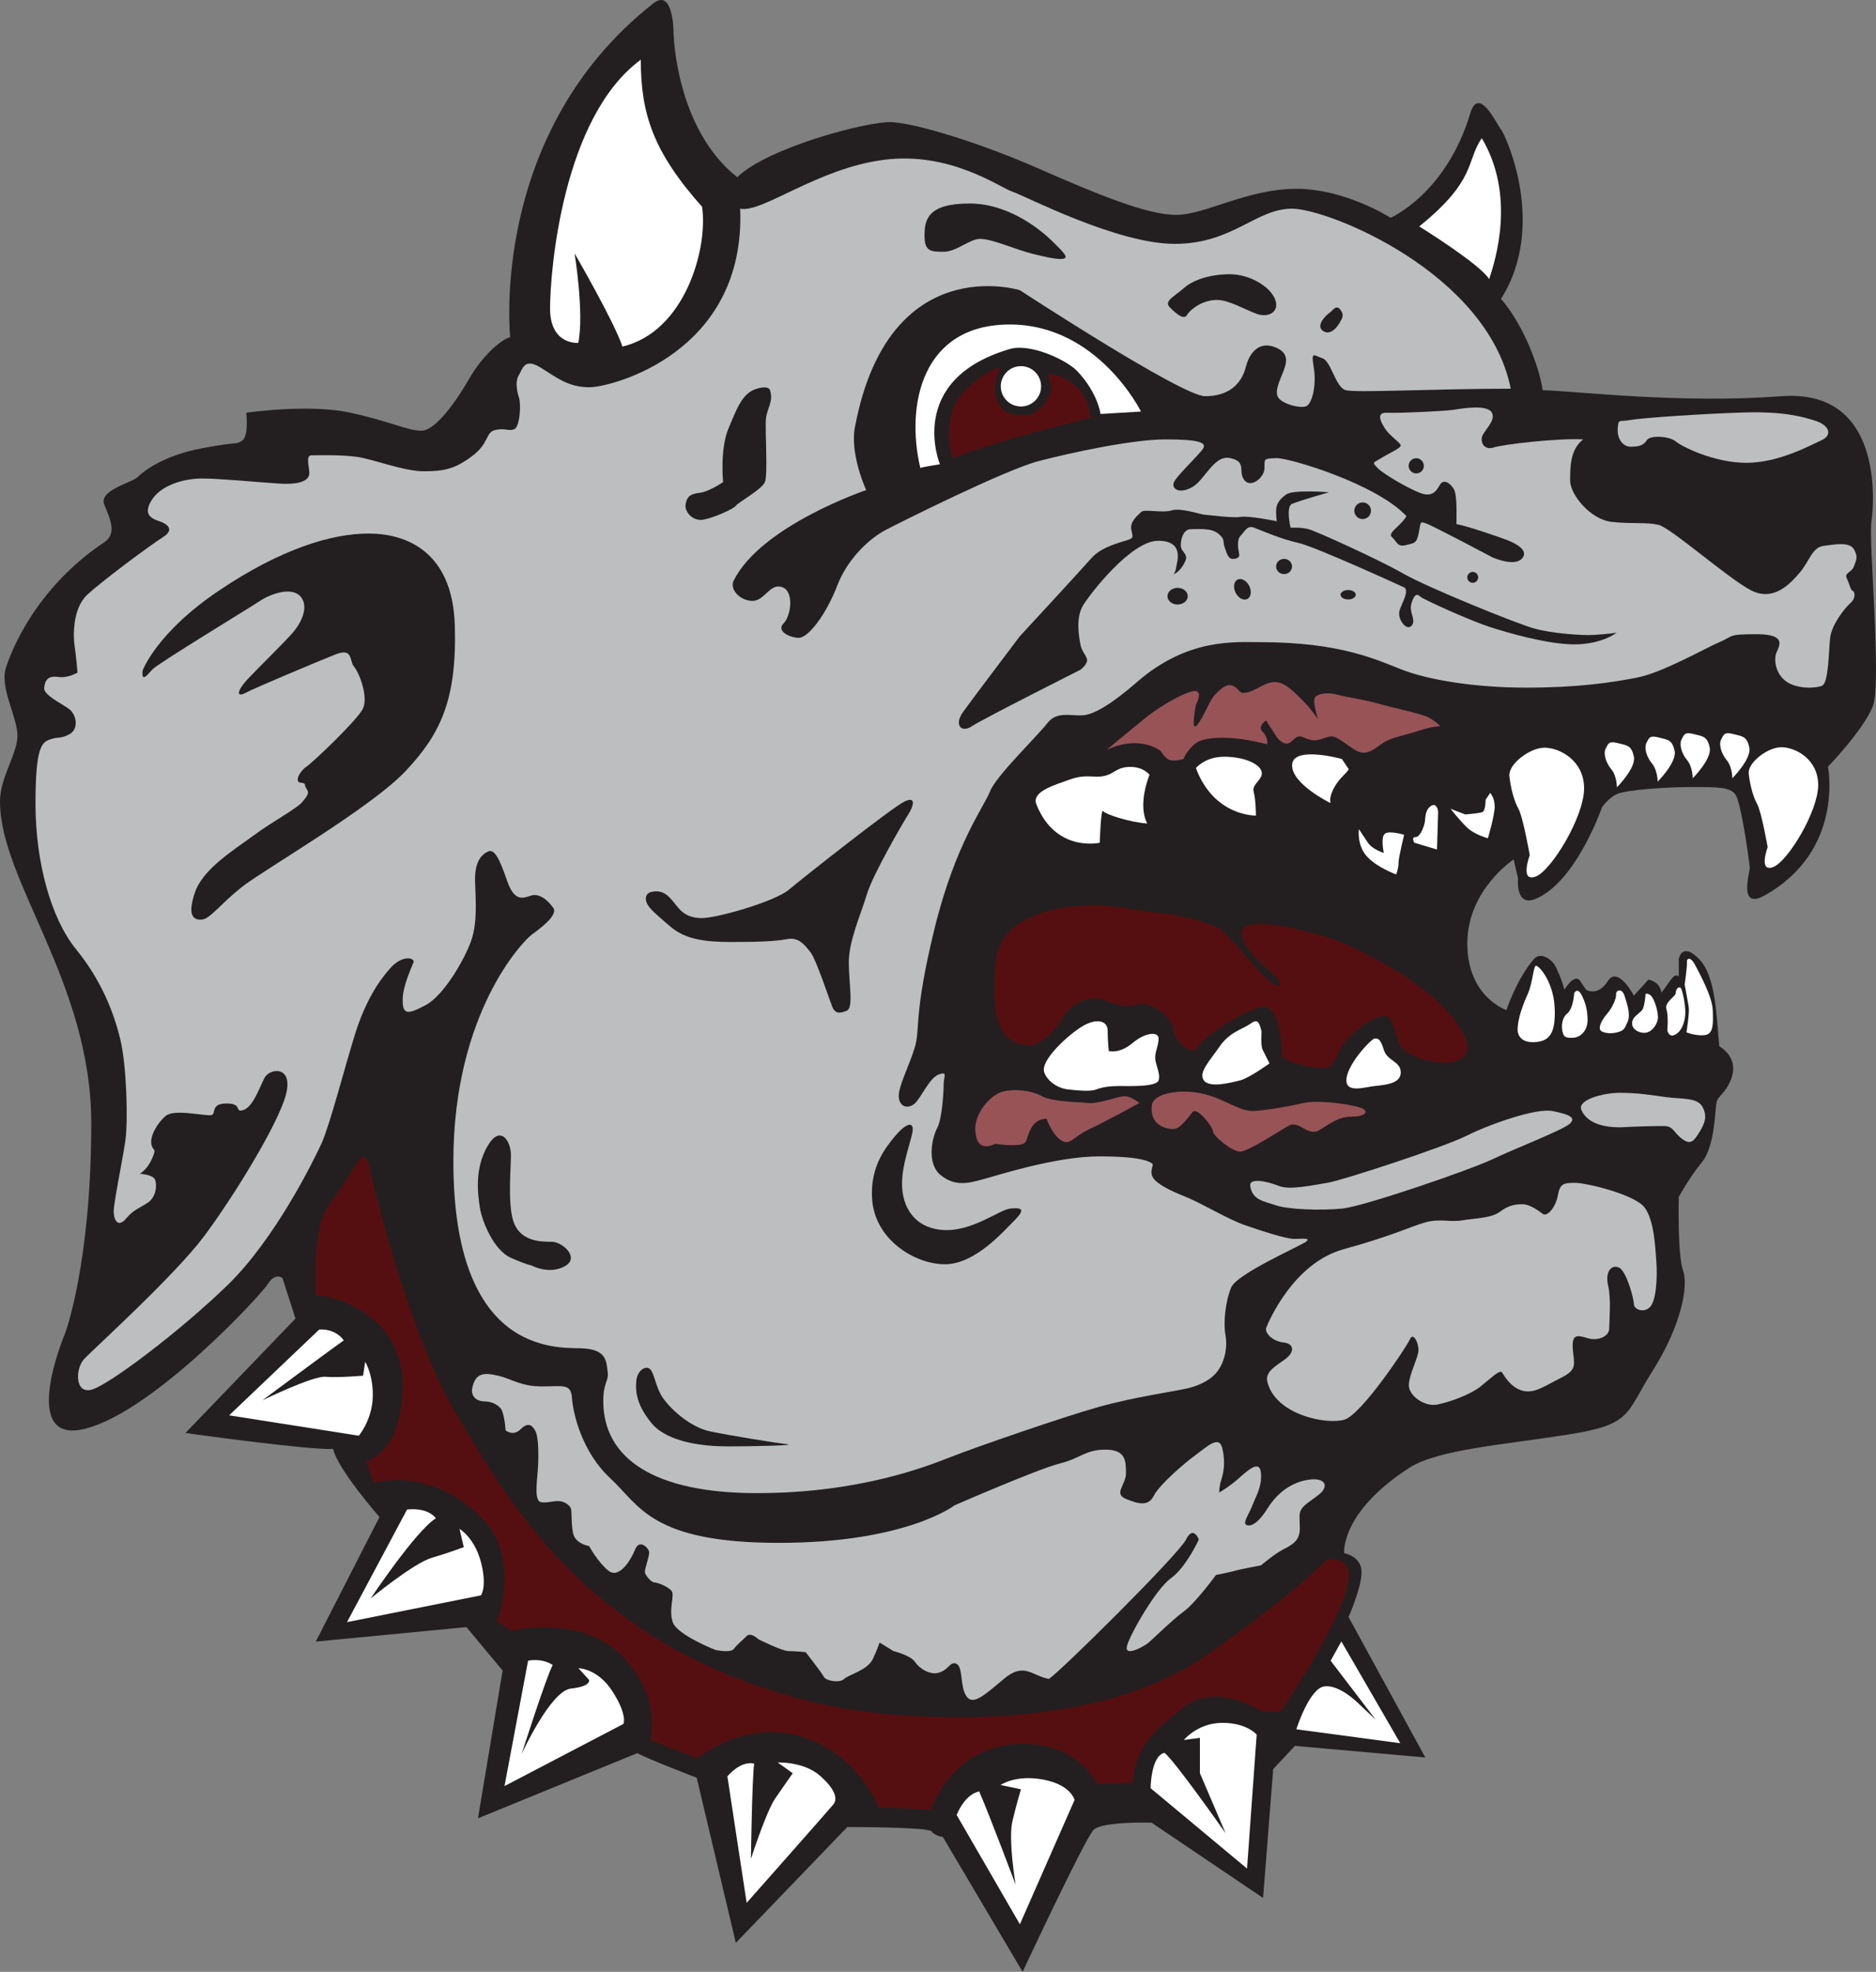 <?xml version="1.0" encoding="UTF-8"?>
<svg xmlns="http://www.w3.org/2000/svg" xmlns:xlink="http://www.w3.org/1999/xlink" width="323.79pt" height="340.34pt" viewBox="0 0 323.79 340.34" version="1.1">
<rect x="0" y="0" width="323.79" height="340.34" fill="#808080" stroke="none"/>
<defs>
<clipPath id="clip1">
  <path d="M 0 0 L 323.789 0 L 323.789 340.34 L 0 340.34 Z M 0 0 "/>
</clipPath>
</defs>
<g id="surface1">
<g clip-path="url(#clip1)" clip-rule="nonzero">
<path style=" stroke:none;fill-rule:nonzero;fill:rgb(13.699%,12.199%,12.5%);fill-opacity:1;" d="M 88.059 58.18 C 88.059 58.18 84.277 22.961 112.75 0.59 C 116.25 -2.16 116.25 5.59 116.25 5.59 C 116.25 5.59 116.5 22.09 127.25 30.59 C 132.25 25.59 149.75 20.84 154 21.09 C 158.25 21.34 169 24.59 179.25 29.09 C 189.5 33.59 198 37.09 203 37.09 C 208 37.09 215.25 32.59 223.75 32.59 C 232.25 32.59 240 37.59 240 37.59 C 240 37.59 249.586 33.473 253.75 19.59 C 255.25 14.59 258.387 21.59 259.066 22.34 C 259.75 23.09 267.137 38.84 259.066 51.59 C 263 56.09 265.75 63.59 266.25 67.34 C 273 67.59 290 69.688 307.5 68.387 C 325 67.09 323.5 86.59 323 90.09 C 322.5 93.59 324.773 117.84 323.262 121.84 C 321.75 125.84 315.5 132.34 315.5 132.34 C 315.5 132.34 318.406 146.863 304.5 154.59 C 300 157.09 302 150.59 302 149.84 C 302 149.09 300.5 138.34 299.5 137.09 C 298.5 135.84 296.5 135.84 292 135.84 C 287.5 135.84 280.5 136.34 279 137.09 C 277.5 137.84 276.5 139.34 276.5 139.34 C 276.5 139.34 272.023 152.289 265 155.16 C 261.5 156.59 262 151.59 262 151.59 L 261.25 148.34 C 261.25 148.34 253.25 153.59 253.25 162.84 C 253.25 172.09 260 174.34 260 174.34 C 260 174.34 261.75 169.012 264.75 165.527 C 265.871 164.227 267.855 165.527 268.5 166.84 C 269.652 169.184 270 170.84 270 170.84 C 270 170.84 271.75 167.84 272.75 169.34 L 273.75 170.84 C 273.75 170.84 275.75 172.09 277.5 169.34 C 279.25 166.59 282 171.84 282 171.84 L 284.5 169.09 C 284.5 169.09 286.5 169.34 286.75 171.34 C 288 169.84 289 167.59 289.75 168.59 L 289.75 165.527 C 289.75 165.527 290.25 162.465 293.25 165.527 C 296.25 168.59 296.25 175.84 296.75 180.59 C 298.75 181.84 299.75 183.84 298.75 186.34 C 297.75 188.84 296.5 189.09 296.25 190.34 C 296 191.59 296 197.84 293.75 200.59 C 291.5 203.34 289.75 206.59 289.75 206.59 C 289.75 206.59 289.5 216.59 290.5 219.34 C 291.5 222.09 290 229.09 285.25 236.59 C 280.5 244.09 281.75 245.84 270.75 247.59 C 259.75 249.34 248.148 250.176 243.25 253.34 C 231.25 261.09 232 268.09 232 268.09 C 232 268.09 235 268.59 235 271.34 C 235 274.09 232.75 279.09 232.75 279.09 L 246 303.34 L 223.5 301.34 L 219.75 305.34 L 218 327.59 L 198.75 314.59 C 198.75 314.59 190.25 314.34 188.75 315.84 C 187.25 317.34 176.5 340.34 176.5 340.34 L 162.75 317.09 C 162.75 317.09 161.305 316.84 160.777 316.09 C 160.25 315.34 146.25 315.34 146.25 315.34 L 127 335.34 L 120.25 306.84 C 120.25 306.84 111.75 303.59 110 302.59 L 82.5 313.84 L 86.75 288.34 L 80.5 280.84 L 54.5 283.34 L 65.5 261.84 C 65.5 261.84 58.25 253.59 57.5 250.09 C 53.5 250.34 32 247.34 32 247.34 L 51 227.59 L 48.75 220.59 C 48.75 220.59 47.5 219.59 46.25 221.59 C 45 223.59 26.5 243.59 14.75 246.59 C 3 249.59 11.25 230.09 11.25 230.09 C 11.25 230.09 15.75 218.09 15.75 193.84 C 15.75 169.59 0 152.09 0 138.34 C 0 133.996 3.25 129.84 3 126.59 C 2.75 123.34 0 118.59 1 115.34 C 2 112.09 6.363 101.348 18 93.59 C 20.25 92.09 19 89.59 18 87.09 C 17 84.59 22.75 83.34 23.75 82.34 C 24.75 81.34 28.25 78.59 35 77.34 C 41.75 76.09 40.5 76.84 41.75 76.09 C 43 75.34 42.5 71.242 42.5 71.242 C 42.5 71.242 53.25 69.648 60.5 71.242 C 67.75 72.84 70.25 74.34 72.75 74.34 C 75.25 74.34 79 68.84 81 65.34 C 83 61.84 86.121 58.77 88.059 58.18 "/>
</g>
<path style=" stroke:none;fill-rule:nonzero;fill:rgb(100%,100%,100%);fill-opacity:1;" d="M 99.805 59.184 C 99.805 59.184 94.938 59.605 94.938 53.258 C 94.938 46.91 97.055 20.25 110.598 10.305 C 110.598 19.617 112.711 26.176 121.176 35.695 C 122.234 42.891 118.215 57.281 107.422 59.82 C 106.152 55.797 99.172 43.738 99.172 43.738 C 99.172 43.738 100.863 54.105 99.805 59.184 "/>
<path style=" stroke:none;fill-rule:nonzero;fill:rgb(100%,100%,100%);fill-opacity:1;" d="M 162.227 80.133 C 162.227 80.133 156.184 65.566 174.285 60.242 C 177.883 59.184 184.172 62.195 185.922 64.051 C 189.52 67.859 189.945 71.457 189.945 71.457 L 196.926 71.031 C 196.926 71.031 189.52 56.008 174.285 56.008 C 159.051 56.008 156.301 69.977 158.84 80.766 C 159.477 80.555 162.227 80.133 162.227 80.133 "/>
<path style=" stroke:none;fill-rule:nonzero;fill:rgb(33.725%,5.882%,6.274%);fill-opacity:1;" d="M 164.34 79.074 C 164.34 79.074 162.438 72.301 165.82 68.281 C 169.207 64.262 172.594 63.414 172.594 63.414 C 172.594 63.414 171.113 66.59 171.957 68.703 C 172.805 70.82 173.652 71.668 176.824 71.668 C 179.996 71.668 181.691 67.438 181.48 66.801 C 181.27 66.164 180.844 64.473 180.844 64.473 C 180.844 64.473 187.402 64.895 188.25 72.09 C 179.996 74.207 172.383 76.109 164.34 79.074 "/>
<path style=" stroke:none;fill-rule:nonzero;fill:rgb(100%,100%,100%);fill-opacity:1;" d="M 244.957 39.082 C 244.957 39.082 255.535 45.641 257.02 48.18 C 258.074 45.008 261.672 33.793 255.746 23.848 C 252.996 27.867 254.902 31.039 244.957 39.082 "/>
<path style=" stroke:none;fill-rule:nonzero;fill:rgb(73.724%,74.509%,75.293%);fill-opacity:1;" d="M 89.5 68.387 C 89.5 68.387 88.75 66.09 89.5 64.84 C 90.25 63.59 90.5 61.742 93.25 63.414 C 96 65.09 98 66.84 101.75 66.84 C 105.5 66.84 128.75 60.938 127.75 36.016 C 131.5 36.84 141 29.09 152.5 27.59 C 164 26.09 172.5 32.34 174.75 33.09 C 177 33.84 192.75 42.09 202.75 42.09 C 212.75 42.09 216.75 36.016 223 36.016 C 229.25 36.016 256.75 47.09 260.75 67.09 C 247.5 67.09 234 67.84 232.25 67.34 C 230.5 66.84 229.75 62.34 228.25 61.84 C 226.75 61.34 226.25 60.492 226.75 63.414 C 227.25 66.34 226.5 69.59 225.5 70.09 C 224.5 70.59 221 69.688 220.5 68.387 C 220 67.09 221.25 64.992 221.75 63.414 C 222.25 61.84 222 60.547 219.75 59.82 C 217.5 59.09 215.75 60.492 215 63.414 C 214.25 66.34 212 68.387 208 68.387 C 204 68.387 176.027 50.09 176.027 50.09 C 176.027 50.09 153.484 43.039 147.605 73.465 C 146.559 78.246 149.5 84.59 149.5 84.59 C 149.5 84.59 131.375 90.715 126.625 100.215 C 125.875 101.715 127.75 103.715 129.875 103.715 C 132 103.715 132.875 100.59 135 101.34 C 137.125 102.09 136.5 106.34 135.25 107.59 C 134 108.84 136 109.965 137.75 110.09 C 139.5 110.215 142.625 105.965 144.5 101.09 C 146.375 96.215 150.25 92.84 152.875 91.465 C 155.5 90.09 173.5 81.09 179.25 79.59 C 185 78.09 195.5 75.84 201.125 75.84 C 206.75 75.84 208.375 76.34 207.625 77.465 C 206.875 78.59 203.125 82.09 202.625 83.215 C 202.125 84.34 203.5 85.34 205.75 84.09 C 208 82.84 209.5 78.43 212.375 79.074 C 215.25 79.715 213.625 81.34 214.75 82.84 C 215.875 84.34 218.25 82.441 218.25 80.766 C 218.25 79.09 218.125 79.18 220.25 79.074 C 222.375 78.965 237.5 83.465 242.75 89.09 C 241.75 90.84 239.375 91.965 240.25 92.715 C 241.125 93.465 241.125 94.465 242.625 94.09 C 244.125 93.715 244.5 93.84 244.875 91.965 C 245.25 90.09 245 89.965 246.125 90.34 C 247.25 90.715 257.625 96.215 257.625 96.215 C 257.625 96.215 261.25 97.84 262.625 96.465 C 264 95.09 261.75 93.84 260.125 93.215 C 258.5 92.59 253 90.715 251.375 90.465 C 251.375 87.965 251.5 85.34 250.875 84.34 C 250.25 83.34 249.125 82.59 248.5 83.715 C 247.875 84.84 247.125 85.84 245.125 85.09 C 243.125 84.34 238.75 81.816 237.75 80.766 C 236.75 79.715 237 79.93 238.375 79.074 C 239.75 78.215 241.875 77.34 241.75 76.84 C 241.625 76.34 239.875 75.215 239.125 74.09 C 238.375 72.965 237.375 71.148 239.375 71.242 C 241.375 71.34 249.5 70.965 251 70.715 C 252.5 70.465 256.75 69.773 257.5 71.242 C 258.25 72.715 255.875 74.465 255.75 75.59 C 255.625 76.715 256.375 77.715 257.875 77.215 C 259.375 76.715 268.875 75.59 273.25 75.84 C 271 77.59 271 80.59 271 82.965 C 271 85.34 274.5 89.715 278.25 90.09 C 282 90.465 284.125 90.09 286.25 90.59 C 288.375 91.09 298.125 99.715 302.125 101.84 C 306.125 103.965 309 100.715 310.625 98.84 C 312.25 96.965 312.75 94.465 314.75 94.215 C 316.75 93.965 319.25 93.465 320 94.84 C 320.75 96.215 320.375 96.59 320 97.715 C 319.625 98.84 318.25 98.84 318.75 99.84 C 319.25 100.84 319.375 101.84 319.75 101.965 C 320.125 102.09 320.375 103.215 319.375 104.09 C 318.375 104.965 316.125 107.848 315.875 110.094 C 315.625 112.34 315.625 117.84 314.5 118.34 C 313.375 118.84 310.125 118.965 308.25 117.59 C 306.375 116.215 306.125 113.715 306.625 112.59 C 307.125 111.465 308.375 109.465 303.25 109.465 C 298.125 109.465 299.375 109.715 296.75 110.84 C 294.125 111.965 287 116.09 282.5 116.965 C 278 117.84 272.25 118.688 263.375 118.688 C 254.5 118.688 246.5 117.34 242 115.59 C 237.5 113.84 231.25 110.84 217.625 110.84 C 213.25 110.84 205.039 110.062 196.25 117.715 C 192.375 121.09 189 123.34 186.875 123.465 C 184.75 123.59 182.375 122.715 180.75 124.84 C 179.125 126.965 171.875 133.965 170.875 136.59 C 169.875 139.215 164.875 145.59 161.25 160.465 C 157.625 175.34 158.875 177.59 157.875 180.84 C 156.875 184.09 155 187.59 155.125 189.34 C 155.25 191.09 156.75 191.465 157.875 190.465 C 159 189.465 160.375 186.09 162 185.465 C 163.625 184.84 162.875 185.84 162.875 187.09 C 162.875 188.34 162.625 193.09 161.75 194.715 C 160.875 196.34 159.875 200.84 162.375 202.84 C 164.875 204.84 167.125 204.215 169.5 203.59 C 171.875 202.965 182.125 199.59 189.75 199.59 C 197.375 199.59 198.5 200.59 198.875 200.84 C 199.25 201.09 198.125 202.34 199.25 203.59 C 200.375 204.84 202.875 205.84 205.25 206.84 C 207.625 207.84 212 210.465 214.875 211.465 C 217.75 212.465 222 213.84 223.375 213.84 C 224.75 213.84 226.375 213.59 225.375 214.34 C 224.375 215.09 213.5 219.84 212.5 222.215 C 211.5 224.59 211.125 228.34 211.5 230.34 C 211.875 232.34 211.5 234.59 210.375 236.34 C 209.25 238.09 207.125 239.09 205.125 239.59 C 203.125 240.09 195.875 241.09 189.625 242.84 C 183.375 244.59 168.25 249.84 164.125 251.465 C 160 253.09 148.375 257.715 130.625 257.715 C 112.875 257.715 104.125 251.715 104.125 241.84 C 104.125 238.465 105.125 238.465 104.875 236.715 C 104.625 234.965 104.75 232.84 100.25 232.715 C 95.75 232.59 78.25 233.59 78.25 200.465 C 78.25 174.715 90.375 162.34 91.75 161.34 C 93.125 160.34 96.375 157.965 95.5 156.715 C 94.625 155.465 93.125 154.09 91.625 154.59 C 90.125 155.09 88.75 155.59 87.5 151.965 C 86.25 148.34 85.375 146.465 84.25 146.965 C 83.125 147.465 81.875 148.715 82 152.215 C 82.125 155.715 82.375 159.215 81.375 162.215 C 80.375 165.215 76.75 171.715 73.5 173.465 C 70.25 175.215 69.5 175.09 69.5 172.59 C 69.5 170.09 71.125 166.84 71.375 166.09 C 71.625 165.34 69.5 164.715 67.375 167.09 C 65.25 169.465 63 172.965 61.25 178.59 C 59.5 184.215 56.875 194.34 55.5 197.34 C 54.125 200.34 47.5 213.84 39.25 221.84 C 31 229.84 18.875 238.965 15.875 239.84 C 12.875 240.715 13 236.215 14.5 234.59 C 16 232.965 30.125 220.215 35.25 213.34 C 40.375 206.465 48.125 193.84 49.375 188.84 C 50.625 183.84 46.5 184.34 45.625 186.09 C 44.75 187.84 43.625 191.09 42 191.59 C 40.375 192.09 42 190.465 39.125 190.465 C 36.25 190.465 37.375 192.215 36.5 192.465 C 35.625 192.715 30.125 191.34 28.625 192.59 C 27.125 193.84 25.875 196.09 26.125 197.465 C 26.375 198.84 27.125 197.965 26.25 199.965 C 25.375 201.965 24.125 202.59 24.125 202.59 C 24.125 202.59 26.375 202.715 26.75 203.59 C 27.125 204.465 27 206.59 25.5 207.59 C 24 208.59 23.125 208.715 21.75 210.34 C 20.375 211.965 19.625 210.59 19.625 209.09 C 19.625 207.59 21.125 200.34 21.625 196.965 C 22.125 193.59 21.875 183.965 20.75 179.34 C 19.625 174.715 17.5 169.215 13.125 163.84 C 8.75 158.465 6.125 148.715 6.125 138.715 C 6.125 128.715 7.25 128.09 8.75 127.59 C 10.25 127.09 10.375 127.59 12 126.715 C 13.625 125.84 13.25 123.34 11.875 122.34 C 10.5 121.34 7.5 119.965 7.625 118.715 C 7.75 117.465 8.25 116.59 10 116.84 C 11.75 117.09 13.375 116.09 13.375 116.09 C 13.375 116.09 13.125 113.09 12.875 111.465 C 12.625 109.84 12.5 105.09 15 102.715 C 17.5 100.34 26.125 93.965 28.125 92.715 C 30.125 91.465 29 90.465 27.5 89.965 C 26 89.465 24.625 88.715 26.25 86.215 C 27.875 83.715 31.75 82.59 34.875 82.59 C 38 82.59 44.25 83.215 48.125 83.465 C 52 83.715 53.25 82.84 53.375 81.84 C 53.5 80.84 52.625 78.59 53.75 78.59 C 54.875 78.59 58.625 78.465 61.5 78.84 C 64.375 79.215 69.625 81.34 73.125 81.34 C 76.625 81.34 78.5 80.965 81.5 78.715 C 84.5 76.465 83.75 74.59 85.5 74.215 C 87.25 73.84 87.75 74.465 88.75 74.09 C 89.75 73.715 90 69.562 89.5 68.387 "/>
<path style=" stroke:none;fill-rule:nonzero;fill:rgb(13.699%,12.199%,12.5%);fill-opacity:1;" d="M 24.625 115.715 C 24.625 115.715 27 109.215 37.75 101.965 C 48.5 94.715 57.25 92.09 63.625 92.09 C 70 92.09 78.125 95.09 78.5 107.965 C 78.875 120.84 76 126.715 70 133.09 C 64 139.465 45.375 150.215 41.75 153.09 C 38.125 155.965 36.25 158.59 34.875 158.715 C 33.5 158.84 32.25 158.215 33.625 154.09 C 35 149.965 40.375 146.715 43.75 144.215 C 47.125 141.715 51.25 139.59 52.25 138.34 C 53.25 137.09 53.375 136.84 52.875 136.09 C 52.375 135.34 53 135.215 51.875 135.09 C 50.75 134.965 51.75 133.09 52.875 132.34 C 54 131.59 61.625 124.34 62.625 122.34 C 63.625 120.34 62 116.09 61.125 115.09 C 60.25 114.09 61 111.715 57.875 112.965 C 54.75 114.215 44 118.715 42.375 119.59 C 40.75 120.465 40.875 119.215 42.75 117.215 C 44.625 115.215 49.25 110.715 50.625 109.09 C 52 107.465 53.375 104.715 51.875 102.965 C 50.375 101.215 46.75 102.465 44.875 103.715 C 43 104.965 27.125 114.59 26.25 115.59 C 25.375 116.59 24.375 117.84 24.625 115.715 "/>
<path style=" stroke:none;fill-rule:nonzero;fill:rgb(13.699%,12.199%,12.5%);fill-opacity:1;" d="M 112.375 153.965 C 114.348 153.473 115.375 154.59 116.375 155.84 C 117.375 157.09 118.25 158.34 120.875 158.465 C 123.5 158.59 133.75 155.59 136.125 153.59 C 138.5 151.59 154 139.34 156.125 138.34 C 158.25 137.34 157.625 139.215 156.75 140.59 C 155.875 141.965 150.625 150.965 149.625 154.34 C 148.625 157.715 146.5 162.34 146.5 166.09 C 146.5 169.84 147.375 173.965 146.125 174.465 C 144.875 174.965 144.125 174.965 143.625 173.715 C 143.125 172.465 140.875 165.59 139.875 164.34 C 138.875 163.09 137.875 161.715 135.875 162.09 C 133.875 162.465 131 162.59 126.25 162.59 C 121.5 162.59 118.25 162.09 115.75 159.965 C 113.25 157.84 112.25 156.965 111.75 156.09 C 111.25 155.215 111.375 154.215 112.375 153.965 "/>
<path style=" stroke:none;fill-rule:nonzero;fill:rgb(13.699%,12.199%,12.5%);fill-opacity:1;" d="M 186.5 115.59 C 186.5 115.59 187.625 114.715 187.625 113.965 C 187.625 113.215 186.75 112.59 186.5 111.34 C 186.25 110.09 185.625 106.715 186.875 104.59 C 188.125 102.465 195.25 93.34 199.875 93.34 C 204.5 93.34 203.125 96.965 203 97.965 C 202.875 98.965 202.25 99.34 202.875 98.965 C 203.5 98.59 204.25 97.715 204.625 96.715 C 205 95.715 204.125 95.34 203.875 94.59 C 203.625 93.84 204 91.34 205.5 91.34 C 207 91.34 209 91.09 210.25 92.09 C 211.5 93.09 211 93.34 211.375 94.465 C 211.75 95.59 212 96.465 212.75 96.465 C 213.5 96.465 214 96.215 213.875 95.59 C 213.75 94.965 213.375 93.215 214.125 92.465 C 214.875 91.715 215.25 90.59 216.5 91.09 C 217.75 91.59 221.25 93.09 224.125 93.715 C 227 94.34 242.25 101.34 242.25 101.34 C 242.25 101.34 243.125 101.465 242.375 103.34 C 241.625 105.215 241.25 105.59 241.625 106.715 C 242 107.84 243.125 108.84 243.75 107.84 C 244.375 106.84 243.125 105.715 243.625 104.09 C 244.125 102.465 244.625 102.465 245.125 102.965 C 245.625 103.465 254 107.215 257.125 108.215 C 260.25 109.215 267 111.215 271.75 111.215 C 276.5 111.215 279 109.215 279 109.215 C 279 109.215 277.25 109.465 275.125 109.59 C 273 109.715 267.875 109.34 264.75 108.465 C 261.625 107.59 246.25 101.34 242.125 98.965 C 238 96.59 227.199 91.703 225.875 91.34 C 224.5 90.965 222.75 91.09 222.75 91.09 C 222.75 91.09 221.875 87.465 223 86.965 C 224.125 86.465 229.375 84.965 229.375 84.965 C 229.375 84.965 223.25 84.465 222 85.34 C 220.75 86.215 220.25 87.09 220.25 88.215 C 220.25 89.34 220.375 89.965 220.375 89.965 C 220.375 89.965 215.5 88.965 214.125 89.215 C 212.75 89.465 208.375 88.84 207.875 88.84 C 207.375 88.84 203.75 87.59 202.25 88.09 C 200.75 88.59 197.5 87.84 197 88.34 C 196.5 88.84 195 89.965 195.25 91.34 C 195.5 92.715 195.75 92.84 194.625 93.215 C 193.5 93.59 190.125 94.34 188.375 96.34 C 186.625 98.34 176 109.84 176 109.84 C 176 109.84 167.875 120.59 166.25 122.84 C 164.625 125.09 165.875 126.59 167.75 125.34 C 169.625 124.09 186.5 115.59 186.5 115.59 "/>
<path style=" stroke:none;fill-rule:nonzero;fill:rgb(13.699%,12.199%,12.5%);fill-opacity:1;" d="M 205 102.902 C 205 103.695 204.219 104.34 203.25 104.34 C 202.281 104.34 201.5 103.695 201.5 102.902 C 201.5 102.109 202.281 101.465 203.25 101.465 C 204.219 101.465 205 102.109 205 102.902 "/>
<path style=" stroke:none;fill-rule:nonzero;fill:rgb(13.699%,12.199%,12.5%);fill-opacity:1;" d="M 215.609 101.129 C 216.074 102.055 215.922 103.066 215.277 103.391 C 214.629 103.715 213.727 103.23 213.262 102.301 C 212.801 101.375 212.949 100.363 213.598 100.039 C 214.246 99.715 215.148 100.203 215.609 101.129 "/>
<path style=" stroke:none;fill-rule:nonzero;fill:rgb(13.699%,12.199%,12.5%);fill-opacity:1;" d="M 223 97.777 C 223 98.504 222.387 99.09 221.625 99.09 C 220.863 99.09 220.25 98.504 220.25 97.777 C 220.25 97.051 220.863 96.465 221.625 96.465 C 222.387 96.465 223 97.051 223 97.777 "/>
<path style=" stroke:none;fill-rule:nonzero;fill:rgb(13.699%,12.199%,12.5%);fill-opacity:1;" d="M 234 102.652 C 234 103.102 233.41 103.465 232.688 103.465 C 231.965 103.465 231.375 103.102 231.375 102.652 C 231.375 102.203 231.965 101.84 232.688 101.84 C 233.41 101.84 234 102.203 234 102.652 "/>
<path style=" stroke:none;fill-rule:nonzero;fill:rgb(13.699%,12.199%,12.5%);fill-opacity:1;" d="M 236.625 88.152 C 236.625 88.945 235.98 89.59 235.188 89.59 C 234.395 89.59 233.75 88.945 233.75 88.152 C 233.75 87.359 234.395 86.715 235.188 86.715 C 235.98 86.715 236.625 87.359 236.625 88.152 "/>
<path style=" stroke:none;fill-rule:nonzero;fill:rgb(13.699%,12.199%,12.5%);fill-opacity:1;" d="M 245.75 80.402 C 245.75 81.129 245.16 81.715 244.438 81.715 C 243.715 81.715 243.125 81.129 243.125 80.402 C 243.125 79.676 243.715 79.09 244.438 79.09 C 245.16 79.09 245.75 79.676 245.75 80.402 "/>
<path style=" stroke:none;fill-rule:nonzero;fill:rgb(13.699%,12.199%,12.5%);fill-opacity:1;" d="M 255.125 99.652 C 255.125 100.172 254.703 100.59 254.188 100.59 C 253.672 100.59 253.25 100.172 253.25 99.652 C 253.25 99.137 253.672 98.715 254.188 98.715 C 254.703 98.715 255.125 99.137 255.125 99.652 "/>
<path style=" stroke:none;fill-rule:nonzero;fill:rgb(73.724%,74.509%,75.293%);fill-opacity:1;" d="M 279.223 73.777 C 279.363 72.258 279.41 72.855 281.441 72.484 C 283.477 72.113 294.574 71.371 301.23 71.188 C 307.891 71.004 311.219 71.93 313.438 72.668 C 315.656 73.406 316.395 75.07 314.363 75.996 C 312.328 76.922 306.965 79.883 301.414 79.883 C 295.867 79.883 290.32 77.105 289.211 76.184 C 288.102 75.258 284.77 75.07 284.219 75.996 C 283.66 76.922 282.738 77.105 281.441 77.105 C 280.148 77.105 279.039 75.812 279.223 73.777 "/>
<path style=" stroke:none;fill-rule:nonzero;fill:rgb(100%,100%,100%);fill-opacity:1;" d="M 179.691 66.68 C 179.691 68.602 178.133 70.16 176.211 70.16 C 174.289 70.16 172.73 68.602 172.73 66.68 C 172.73 64.758 174.289 63.199 176.211 63.199 C 178.133 63.199 179.691 64.758 179.691 66.68 "/>
<path style=" stroke:none;fill-rule:nonzero;fill:rgb(13.699%,12.199%,12.5%);fill-opacity:1;" d="M 228.367 57.133 C 226.973 56.203 228.922 54.359 229.477 53.988 C 230.031 53.621 230.586 52.512 231.324 53.434 C 232.062 54.359 231.695 54.914 231.141 55.84 C 230.586 56.762 229.477 57.875 228.367 57.133 "/>
<path style=" stroke:none;fill-rule:nonzero;fill:rgb(13.699%,12.199%,12.5%);fill-opacity:1;" d="M 210.059 51.77 C 212.09 51.77 214.867 53.434 216.902 54.176 C 218.934 54.914 220.969 53.805 220.043 51.586 C 219.121 49.367 215.605 47.332 212.277 47.332 C 208.949 47.332 205.988 48.258 204.324 49.734 C 202.66 51.215 200.812 51.957 201.922 53.066 C 203.031 54.176 204.324 55.285 204.879 54.359 C 205.434 53.434 207.469 51.77 210.059 51.77 "/>
<path style=" stroke:none;fill-rule:nonzero;fill:rgb(13.699%,12.199%,12.5%);fill-opacity:1;" d="M 169.188 41.23 C 171.223 41.23 175.289 43.078 178.25 43.816 C 181.207 44.559 183.242 44.926 183.797 44.559 C 184.352 44.188 182.871 42.895 181.578 41.598 C 180.285 40.305 174.551 35.125 167.34 35.125 C 160.125 35.125 159.57 37.898 159.57 40.676 C 159.57 43.449 160.68 43.449 162.898 43.449 C 165.117 43.449 167.336 41.23 169.188 41.23 "/>
<path style=" stroke:none;fill-rule:nonzero;fill:rgb(13.699%,12.199%,12.5%);fill-opacity:1;" d="M 132.938 67.488 C 133.496 69.34 132.383 70.449 132.199 72.301 C 132.016 74.148 132.57 81.914 132.016 83.211 C 131.461 84.504 127.391 86.723 127.02 87.277 C 126.652 87.832 123.324 89.312 121.473 89.684 C 119.625 90.051 118.145 88.387 118.328 87.094 C 118.516 85.801 119.066 85.242 120.734 85.059 C 122.398 84.875 124.801 83.211 124.801 83.211 C 124.801 83.211 124.246 77.477 125.727 73.965 C 127.207 70.449 128.129 67.859 130.535 67.121 C 132.938 66.383 132.938 67.488 132.938 67.488 "/>
<path style=" stroke:none;fill-rule:nonzero;fill:rgb(13.699%,12.199%,12.5%);fill-opacity:1;" d="M 88.555 210.629 C 87.625 207.535 88.184 201.754 88.184 199.348 C 88.184 196.945 86.336 193.984 84.117 197.871 C 81.898 201.754 82.453 206.008 82.82 208.41 C 83.191 210.816 85.227 215.809 88.184 217.102 C 91.145 218.398 91.699 218.398 91.699 218.398 C 91.699 218.398 94.656 220.062 97.43 218.582 C 100.207 217.102 97.062 214.328 95.215 214.328 C 93.363 214.328 89.664 214.328 88.555 210.629 "/>
<path style=" stroke:none;fill-rule:nonzero;fill:rgb(13.699%,12.199%,12.5%);fill-opacity:1;" d="M 150.508 206.746 C 150.234 201.391 152.727 198.238 154.391 196.203 C 156.055 194.172 157.535 193.43 157.535 194.91 C 157.535 196.391 155.688 200.457 155.688 204.344 C 155.688 208.227 157.723 211.926 162.715 212.293 C 167.707 212.664 172.516 208.781 174.363 208.598 C 176.215 208.41 177.141 208.598 175.105 210.629 C 173.07 212.664 168.262 218.211 163.086 218.211 C 157.906 218.211 150.879 213.961 150.508 206.746 "/>
<path style=" stroke:none;fill-rule:nonzero;fill:rgb(13.699%,12.199%,12.5%);fill-opacity:1;" d="M 109.82 238.371 C 109.992 236.492 111.488 235.598 112.227 236.336 C 112.965 237.074 113.152 239.48 114.445 241.328 C 115.738 243.18 119.07 246.324 122.582 247.062 C 126.098 247.805 134.234 249.098 135.898 249.281 C 137.562 249.469 129.797 249.652 125.727 249.652 C 121.656 249.652 115.23 249.051 112.41 245.582 C 110.008 242.625 109.637 240.406 109.82 238.371 "/>
<path style=" stroke:none;fill-rule:nonzero;fill:rgb(73.724%,74.509%,75.293%);fill-opacity:1;" d="M 218.75 238.555 C 218.324 236.906 219.859 235.969 221.707 234.672 C 223.559 233.379 223.371 231.898 221.523 231.715 C 219.676 231.527 218.195 230.051 218.562 229.125 C 218.934 228.199 223.188 218.027 231.879 215.625 C 240.57 213.219 243.348 211.738 245.934 211 C 248.523 210.262 250.188 211 252.406 210.629 C 254.629 210.262 257.398 210.262 258.879 209.152 C 260.359 208.039 261.469 207.855 262.766 207.855 C 264.059 207.855 265.535 208.965 266.277 209.52 C 267.02 210.074 268.496 208.41 268.867 206.379 C 269.234 204.344 269.793 204.156 271.824 204.156 C 273.859 204.156 282.184 206.191 283.848 208.41 C 285.512 210.629 285.695 215.254 285.883 217.844 C 286.066 220.434 285.883 224.5 284.77 225.609 C 283.66 226.719 281.996 225.98 281.996 225.055 C 281.996 224.133 280.703 219.324 279.406 218.77 C 278.113 218.215 277.004 219.508 277.559 221.91 C 278.113 224.316 277.742 228.016 277.742 229.309 C 277.742 230.605 275.895 231.527 274.047 230.973 C 272.195 230.418 271.27 230.234 271.457 232.824 C 271.641 235.41 272.383 236.336 269.422 237.816 C 266.465 239.297 264.797 240.59 262.766 240.035 C 260.73 239.48 259.617 237.445 259.25 236.891 C 258.883 236.336 257.402 237.816 255.551 239.297 C 253.703 240.773 250.004 242.07 247.969 242.441 C 245.934 242.809 243.16 240.961 243.16 239.109 C 243.16 237.262 244.824 234.305 244.824 233.008 C 244.824 231.715 243.898 229.863 243.348 231.16 C 242.789 232.453 235.023 244.105 232.062 245.027 C 229.105 245.953 220.227 244.289 218.75 238.555 "/>
<path style=" stroke:none;fill-rule:nonzero;fill:rgb(73.724%,74.509%,75.293%);fill-opacity:1;" d="M 215.789 204.711 C 215.551 203.148 218.938 203.973 220.785 204.711 C 222.633 205.453 226.699 204.527 229.105 204.156 C 231.512 203.785 249.078 198.055 253.148 196.02 C 257.215 193.984 265.168 191.211 267.941 191.766 C 270.715 192.32 272.195 192.875 270.902 193.984 C 269.605 195.098 261.469 198.238 257.586 200.09 C 253.703 201.938 235.395 208.227 231.695 208.598 C 227.996 208.965 222.445 208.781 220.227 208.039 C 218.012 207.301 216.16 207.117 215.789 204.711 "/>
<path style=" stroke:none;fill-rule:nonzero;fill:rgb(73.724%,74.509%,75.293%);fill-opacity:1;" d="M 272.938 191.582 C 272.191 189.848 276.633 188.621 279.594 188.621 C 282.551 188.621 284.953 188.992 287.547 189.363 C 290.133 189.73 292.91 189.363 293.832 191.027 C 294.758 192.691 294.203 193.984 293.277 195.465 C 292.355 196.945 291.797 197.684 290.32 196.574 C 288.84 195.465 288.84 194.355 287.176 194.355 C 285.512 194.355 282.504 194.418 280.52 194.539 C 277.559 194.727 274.047 194.172 272.938 191.582 "/>
<path style=" stroke:none;fill-rule:nonzero;fill:rgb(100%,100%,100%);fill-opacity:1;" d="M 229.66 286.641 L 231.512 283.309 L 241.68 300.879 L 223.742 298.477 C 223.742 298.477 225.961 291.449 228.551 291.078 C 231.141 290.707 234.285 293.852 234.285 293.852 L 237.43 296.809 "/>
<path style=" stroke:none;fill-rule:nonzero;fill:rgb(100%,100%,100%);fill-opacity:1;" d="M 204.324 300.324 C 204.324 300.324 206.73 297.363 210.98 297.363 C 215.234 297.363 216.898 299.398 216.898 299.398 L 215.234 322.516 L 198.59 308.645 C 198.59 308.645 198.633 303.016 200.996 302.543 C 202.844 304.023 211.535 316.414 211.535 316.414 L 207.098 306.055 L 207.098 299.953 "/>
<path style=" stroke:none;fill-rule:nonzero;fill:rgb(100%,100%,100%);fill-opacity:1;" d="M 172.699 308.09 C 172.699 308.09 175.289 306.242 180.098 307.168 C 184.906 308.09 185.461 310.68 185.461 310.68 L 176.027 332.133 L 165.117 313.27 C 165.117 313.27 166.414 309.754 169.004 309.199 C 170.852 313.453 175.289 325.289 175.289 325.289 C 175.289 325.289 173.992 317.523 174.734 314.379 C 175.473 311.234 176.215 308.832 176.215 308.832 "/>
<path style=" stroke:none;fill-rule:nonzero;fill:rgb(100%,100%,100%);fill-opacity:1;" d="M 134.234 304.207 C 134.234 304.207 138.672 304.023 141.445 306.426 C 144.219 308.832 144.59 310.496 143.852 311.422 C 143.109 312.344 128.871 328.434 128.871 328.434 L 125.543 306.609 C 125.543 306.609 127.762 303.84 130.164 304.395 C 129.797 307.168 129.609 320.852 129.609 320.852 C 129.609 320.852 132.199 312.715 133.863 310.312 C 135.527 307.906 136.824 306.059 136.824 306.059 "/>
<path style=" stroke:none;fill-rule:nonzero;fill:rgb(100%,100%,100%);fill-opacity:1;" d="M 99.836 287.934 C 99.836 287.934 103.164 287.934 105.754 292 C 108.344 296.07 107.602 297.551 107.602 297.551 L 87.074 308.277 L 91.145 286.641 C 91.145 286.641 93.363 286.086 95.398 287.379 C 94.289 289.414 90.035 302.73 90.035 302.73 C 90.035 302.73 95.027 291.816 98.539 291.449 C 102.055 291.078 101.684 289.969 101.684 289.969 "/>
<path style=" stroke:none;fill-rule:nonzero;fill:rgb(100%,100%,100%);fill-opacity:1;" d="M 79.309 263.891 C 79.309 263.891 81.898 265.371 83.008 269.625 C 84.117 273.879 83.008 275.359 83.008 275.359 L 59.891 279.98 L 70.246 260.562 C 70.246 260.562 73.574 260.008 75.238 262.043 C 71.723 264.262 63.957 275.914 63.957 275.914 C 63.957 275.914 71.355 269.809 74.5 268.887 C 77.645 267.961 80.047 267.035 80.047 267.035 "/>
<path style=" stroke:none;fill-rule:nonzero;fill:rgb(100%,100%,100%);fill-opacity:1;" d="M 63.031 235.043 C 63.031 235.043 64.512 237.445 64.328 241.332 C 64.141 245.215 61.926 247.805 61.926 247.805 L 39.547 244.289 L 55.082 229.492 C 55.082 229.492 57.672 229.121 59.336 231.344 C 57.484 232.637 45.281 241.699 45.281 241.699 C 45.281 241.699 53.973 237.445 56.191 237.633 C 58.41 237.816 62.664 237.445 62.664 237.445 "/>
<path style=" stroke:none;fill-rule:nonzero;fill:rgb(33.725%,5.882%,6.274%);fill-opacity:1;" d="M 54.527 223.578 C 54.527 223.578 53.785 211.926 56.746 208.043 C 59.703 204.156 61.738 199.902 62.664 199.719 C 63.59 199.535 63.773 201.754 64.145 203.234 C 64.512 204.715 70.613 230.602 79.121 244.66 C 87.629 258.715 102.379 286.496 144.961 294.777 C 151.617 296.07 187.031 300.488 208.207 285.715 C 224.113 274.621 228.922 269.258 228.922 269.258 C 228.922 269.258 231.531 268.688 232.434 270.367 C 235.023 275.176 220.969 295.516 220.969 295.516 L 217.641 295.332 C 217.641 295.332 209.871 290.156 204.141 294.777 C 198.406 299.398 196.188 301.434 195.445 307.723 C 192.305 307.906 189.344 307.906 189.344 307.906 C 189.344 307.906 185.828 300.141 174.922 301.062 C 164.008 301.988 160.68 312.348 160.68 312.348 L 151.617 311.977 C 151.617 311.977 148.289 302.914 138.488 299.77 C 128.688 296.625 120.363 303.469 120.363 303.469 L 112.227 300.324 C 112.227 300.324 114.445 293.297 107.418 285.898 C 100.391 278.504 88.184 281.461 88.184 281.461 L 85.781 279.797 C 85.781 279.797 90.133 268.984 83.008 261.859 C 74.129 252.98 64.512 255.941 64.512 255.941 L 63.219 252.242 C 63.219 252.242 69.336 250.836 69.508 239.48 C 69.691 227.09 57.855 223.578 54.527 223.578 "/>
<path style=" stroke:none;fill-rule:nonzero;fill:rgb(73.724%,74.509%,75.293%);fill-opacity:1;" d="M 81.527 239.48 C 82.094 236.926 83.562 236.891 85.965 237.445 C 88.371 238.004 89.848 239.297 93.547 239.297 C 97.246 239.297 98.539 238.742 98.727 241.332 C 98.91 243.918 100.391 250.578 105.383 255.199 C 110.379 259.824 112.41 266.297 134.418 266.297 C 156.426 266.297 164.746 259.824 164.746 259.824 C 164.746 259.824 179.172 253.535 182.871 252.613 C 186.57 251.688 187.312 250.207 190.824 250.207 C 194.34 250.207 194.34 252.242 194.34 254.277 C 194.34 256.309 192.117 257.789 194.34 258.715 C 196.559 259.637 198.223 260.008 199.145 258.16 C 200.07 256.309 204.324 252.613 206.359 251.133 C 208.395 249.652 210.426 247.617 210.98 250.023 C 211.535 252.426 211.168 254.277 210.797 255.387 C 210.426 256.496 210.426 257.605 210.426 257.605 C 210.426 257.605 212.094 256.68 213.758 255.199 C 215.422 253.719 217.453 251.871 217.641 254.277 C 217.824 256.68 216.715 258.344 216.16 259.824 C 215.605 261.305 214.492 262.781 215.051 263.152 C 215.605 263.523 216.898 263.336 218.75 260.379 C 220.598 257.418 223.188 255.754 225.961 255.387 C 228.734 255.016 229.477 256.496 227.625 257.977 C 225.777 259.453 224.297 260.008 224.297 261.672 C 224.297 263.336 224.484 264.262 224.113 265.188 C 223.742 266.113 223.004 266.668 221.523 267.406 C 220.043 268.145 217.641 270.18 217.641 270.18 C 217.641 270.18 213.758 270.918 213.199 271.105 C 212.648 271.289 209.871 271.844 209.871 271.844 C 209.871 271.844 206.359 276.652 204.324 278.133 C 202.289 279.613 198.777 283.125 198.035 283.68 C 197.297 284.234 193.969 286.086 194.523 284.051 C 195.078 282.016 199.516 274.25 202.105 272.398 C 204.695 270.551 206.914 265.742 206.914 265.742 C 206.914 265.742 205.988 263.152 204.695 265.742 C 203.398 268.332 182.871 288.672 181.023 289.785 C 178.062 289.23 176.77 286.824 173.254 289.785 C 169.742 292.742 167.891 294.406 166.781 292.742 C 165.672 291.078 166.23 287.75 165.117 287.195 C 164.008 286.641 163.824 288.121 162.16 288.672 C 160.492 289.23 158.645 287.934 157.906 286.824 C 157.164 285.715 154.207 284.977 154.207 284.977 L 151.801 283.496 C 151.801 283.496 151.617 284.234 150.691 286.27 C 149.77 288.305 146.441 289.043 145.699 289.785 C 144.961 290.523 142.555 290.152 142.188 289.414 C 141.816 288.672 139.043 285.16 139.043 285.16 C 139.043 285.16 137.191 284.977 136.082 284.977 C 134.973 284.977 130.906 282.941 130.906 282.941 C 130.906 282.941 129.609 281.645 128.871 282.387 C 128.133 283.125 127.207 283.867 126.652 284.605 C 126.098 285.344 123.508 284.789 123.508 284.789 C 123.508 284.789 116.852 282.199 116.109 279.98 C 115.371 277.762 116.48 275.359 115.926 274.617 C 115.371 273.879 113.52 273.137 112.965 273.137 C 112.41 273.137 111.301 271.844 111.301 271.289 C 111.301 270.734 112.043 268.703 112.043 267.961 C 112.043 267.219 110.379 265.555 109.637 267.406 C 108.898 269.254 106.863 272.586 105.016 271.105 C 103.164 269.625 101.684 266.852 101.684 266.852 C 101.684 266.852 99.281 266.48 98.91 264.633 C 98.539 262.785 98.727 260.934 98.539 260.379 C 98.355 259.824 97.43 259.086 96.32 259.086 C 95.215 259.086 94.473 259.453 93.363 259.27 C 92.254 259.086 92.621 256.125 92.809 253.906 C 92.992 251.688 92.992 248.172 92.438 247.062 C 91.883 245.953 91.145 245.398 89.848 246.695 C 88.555 247.988 87.262 246.879 87.262 246.879 C 87.262 246.879 87.074 243.734 86.336 242.996 C 85.598 242.254 84.672 241.883 83.562 241.883 C 82.453 241.883 81.156 241.145 81.527 239.48 "/>
<path style=" stroke:none;fill-rule:nonzero;fill:rgb(59.607%,32.549%,34.117%);fill-opacity:1;" d="M 190.98 129.441 C 190.98 129.441 194.496 126.512 197.621 123.973 C 200.746 121.434 205.238 119.09 206.414 119.281 C 207.586 119.48 206.414 121.629 206.414 121.629 C 206.414 121.629 205.438 126.512 206.605 125.145 C 207.777 123.773 208.754 120.848 209.73 119.867 C 210.711 118.895 211.879 117.723 213.051 118.504 C 214.227 119.281 213.836 119.867 215.395 119.48 C 216.961 119.09 218.328 117.723 220.086 117.723 C 221.844 117.723 223.602 119.676 224.969 121.039 C 226.336 122.406 227.508 124.168 227.508 124.168 C 227.508 124.168 226.531 121.234 226.922 120.453 C 227.312 119.676 229.266 119.48 230.633 119.867 C 232 120.262 235.906 120.848 237.859 121.434 C 239.812 122.02 245.281 123.188 246.453 123.773 C 247.625 124.363 248.602 125.34 248.602 125.34 C 248.602 125.34 247.234 125.34 244.891 126.121 C 242.547 126.902 240.008 127.293 238.641 128.27 C 237.273 129.246 236.102 130.223 234.734 129.832 C 233.367 129.441 231.023 127.098 229.852 127.098 C 228.68 127.098 227.703 128.074 226.141 127.684 C 224.578 127.293 224.383 126.512 223.016 127.879 C 221.648 129.246 220.281 127.098 220.281 127.098 L 218.523 124.363 C 218.523 124.363 216.961 125.34 217.938 126.316 C 218.914 127.293 218.719 128.465 218.719 128.465 C 218.719 128.465 215.59 127.684 213.637 127.488 C 211.688 127.293 207.977 127.098 206.414 128.27 C 204.852 129.441 204.262 131.004 204.262 131.004 C 204.262 131.004 202.312 131.59 201.527 131.004 C 200.746 130.418 200.355 129.637 200.355 129.637 C 200.355 129.637 196.84 126.703 190.98 129.441 "/>
<path style=" stroke:none;fill-rule:nonzero;fill:rgb(100%,100%,100%);fill-opacity:1;" d="M 234.539 143.113 C 234.539 143.113 234.148 145.848 235.906 147.801 C 237.664 149.754 240.984 150.926 240.984 150.926 C 240.984 150.926 241.375 149.949 241.375 148.973 C 241.375 147.996 242.352 144.09 242.352 144.09 C 242.352 144.09 239.812 143.309 239.031 143.895 C 238.25 144.48 238.836 147.215 238.836 147.215 C 238.836 147.215 236.883 146.629 236.102 145.457 "/>
<path style=" stroke:none;fill-rule:nonzero;fill:rgb(100%,100%,100%);fill-opacity:1;" d="M 244.109 145.457 C 244.109 145.457 243.523 144.48 244.305 144.48 C 245.086 144.48 245.672 142.918 245.867 142.137 C 246.062 141.355 245.867 139.988 246.844 139.207 C 247.82 138.426 248.211 139.598 248.211 140.184 C 248.211 140.77 248.016 146.629 248.016 146.629 "/>
<path style=" stroke:none;fill-rule:nonzero;fill:rgb(100%,100%,100%);fill-opacity:1;" d="M 250.359 139.598 C 250.359 139.598 251.727 141.355 253.094 142.723 C 254.465 144.09 256.805 144.676 256.805 144.676 C 256.805 144.676 257.977 140.77 257.977 139.207 C 257.977 137.645 257.195 136.863 257.195 136.863 L 256.414 138.035 C 256.414 138.035 256.414 139.988 255.828 140.184 C 255.242 140.379 252.898 140.574 252.898 140.574 "/>
<path style=" stroke:none;fill-rule:nonzero;fill:rgb(100%,100%,100%);fill-opacity:1;" d="M 260.516 133.934 C 260.312 131.902 264.035 129.051 266.574 129.051 C 269.113 129.051 273.41 131.199 273.41 136.082 C 273.41 140.965 267.742 150.34 265.008 151.316 C 262.273 152.293 264.031 147.605 264.031 147.605 C 264.031 147.605 262.859 140.965 262.078 139.598 C 261.297 138.23 260.711 135.887 260.516 133.934 "/>
<path style=" stroke:none;fill-rule:nonzero;fill:rgb(100%,100%,100%);fill-opacity:1;" d="M 301.824 133.512 C 301.637 131.625 305.094 128.969 307.453 128.969 C 309.812 128.969 313.809 130.969 313.809 135.508 C 313.809 140.047 308.543 148.762 306 149.672 C 303.461 150.578 305.094 146.219 305.094 146.219 C 305.094 146.219 304.004 140.047 303.277 138.777 C 302.551 137.504 302.008 135.324 301.824 133.512 "/>
<path style=" stroke:none;fill-rule:nonzero;fill:rgb(100%,100%,100%);fill-opacity:1;" d="M 277.117 129.246 C 277.613 128.258 277.703 127.879 279.266 128.27 C 280.828 128.66 281.609 128.66 282.004 130.613 C 282.391 132.566 279.07 135.887 279.07 135.887 C 279.07 135.887 279.07 133.934 278.098 132.762 C 277.117 131.59 276.727 130.027 277.117 129.246 "/>
<path style=" stroke:none;fill-rule:nonzero;fill:rgb(100%,100%,100%);fill-opacity:1;" d="M 284.152 128.27 C 284.645 127.281 284.738 126.902 286.301 127.289 C 287.863 127.684 288.645 127.684 289.035 129.637 C 289.426 131.59 286.105 134.91 286.105 134.91 C 286.105 134.91 286.105 132.957 285.129 131.785 C 284.152 130.613 283.762 129.051 284.152 128.27 "/>
<path style=" stroke:none;fill-rule:nonzero;fill:rgb(100%,100%,100%);fill-opacity:1;" d="M 290.207 127.684 C 290.699 126.695 290.793 126.316 292.355 126.703 C 293.918 127.098 294.699 127.098 295.09 129.051 C 295.48 131.004 292.16 134.324 292.16 134.324 C 292.16 134.324 292.16 132.371 291.184 131.199 C 290.207 130.027 289.816 128.465 290.207 127.684 "/>
<path style=" stroke:none;fill-rule:nonzero;fill:rgb(100%,100%,100%);fill-opacity:1;" d="M 297.043 127.684 C 297.535 126.695 297.629 126.316 299.191 126.703 C 300.754 127.098 301.535 127.098 301.926 129.051 C 302.316 131.004 298.996 134.324 298.996 134.324 C 298.996 134.324 298.996 132.371 298.02 131.199 C 297.043 130.027 296.652 128.465 297.043 127.684 "/>
<path style=" stroke:none;fill-rule:nonzero;fill:rgb(100%,100%,100%);fill-opacity:1;" d="M 178.871 138.816 C 178.004 136.621 181.996 135.496 184.73 134.52 C 187.465 133.543 188.832 134.324 190.59 133.934 C 192.352 133.543 192.738 132.371 195.086 132.371 C 197.43 132.371 198.402 133.738 198.402 133.738 C 198.402 133.738 196.258 138.816 198.016 142.137 C 195.086 141.941 190.785 140.574 190.395 139.988 C 190.004 139.402 189.809 145.457 189.809 145.457 C 189.809 145.457 182.191 147.215 178.871 138.816 "/>
<path style=" stroke:none;fill-rule:nonzero;fill:rgb(100%,100%,100%);fill-opacity:1;" d="M 206.41 132.566 C 206.41 132.566 207.977 130.613 211.297 130.613 C 214.617 130.613 217.352 131.781 217.742 133.152 C 218.133 134.52 215.984 135.301 216.375 136.668 C 216.766 138.035 216.766 140.77 216.766 140.77 C 216.766 140.77 209.535 140.965 206.41 132.566 "/>
<path style=" stroke:none;fill-rule:nonzero;fill:rgb(100%,100%,100%);fill-opacity:1;" d="M 229.656 138.621 C 229.656 138.621 222.82 135.301 223.016 131.98 C 223.211 128.66 231.609 131.004 231.609 131.004 L 232.781 132.762 C 232.781 132.762 232.781 132.957 231.609 134.129 C 230.438 135.301 229.266 137.449 229.656 138.621 "/>
<path style=" stroke:none;fill-rule:nonzero;fill:rgb(33.725%,5.882%,6.274%);fill-opacity:1;" d="M 171.645 171.043 C 171.746 166.34 170.863 160.496 179.848 157.566 C 188.832 154.637 197.23 157.566 199.77 157.566 C 202.312 157.566 208.953 159.324 210.516 160.301 C 212.078 161.277 218.133 169.09 219.891 169.871 C 221.648 170.652 221.258 169.48 219.695 168.113 C 218.133 166.746 212.66 162.059 214.812 160.105 C 216.961 158.152 229.07 161.277 233.758 163.621 C 238.445 165.965 249.188 171.434 252.703 178.66 C 256.219 185.891 242.938 183.543 241.57 180.223 C 240.203 176.902 240.398 175.34 238.836 175.34 C 237.273 175.34 232.977 178.27 231.609 180.613 C 230.242 182.961 230.242 184.324 228.289 184.324 C 226.336 184.324 221.258 183.348 221.258 181.98 C 221.258 180.613 220.867 173.387 217.938 173.777 C 215.004 174.168 207.586 178.855 206.215 181.395 C 204.066 181.199 202.703 179.055 202.504 177.488 C 202.312 175.926 198.988 172.605 196.254 173.387 C 193.52 174.168 191.371 172.801 190.004 172.41 C 188.637 172.02 185.121 172.605 183.363 175.73 C 181.605 178.855 179.066 180.418 177.699 180.418 C 176.332 180.418 171.449 180.223 171.645 171.043 "/>
<path style=" stroke:none;fill-rule:nonzero;fill:rgb(59.607%,32.549%,34.117%);fill-opacity:1;" d="M 168.324 195.07 C 168.148 192.277 170.863 189.016 173.012 188.43 C 175.16 187.844 178.09 188.234 179.848 189.211 C 181.605 190.188 186.098 190.188 187.855 190.383 C 189.613 190.574 192.934 189.211 194.105 189.211 C 195.277 189.211 196.645 190.383 196.645 190.383 C 196.645 190.383 190.98 193.508 188.051 194.875 C 185.121 196.242 184.73 197.805 183.168 196.828 C 181.605 195.852 180.629 193.113 180.629 193.113 C 180.629 193.113 178.871 192.922 177.895 194.875 C 176.918 196.828 177.504 197.414 175.746 197.609 C 173.988 197.805 171.84 197.414 171.84 197.414 C 170.082 198.195 168.52 198.195 168.324 195.07 "/>
<path style=" stroke:none;fill-rule:nonzero;fill:rgb(59.607%,32.549%,34.117%);fill-opacity:1;" d="M 198.797 190.773 C 199.027 188.672 203.871 187.844 207.777 188.82 C 211.688 189.797 214.031 191.945 216.57 191.75 C 219.109 191.551 222.43 190.969 224.969 190.383 C 227.508 189.797 232.977 190.578 234.734 191.164 C 236.492 191.75 235.711 192.727 233.367 192.727 C 231.023 192.727 229.656 193.898 227.703 195.07 C 225.75 196.242 224.188 193.312 222.43 194.289 C 220.672 195.266 215.398 198.777 214.027 198.777 C 212.66 198.777 209.344 196.047 209.344 195.266 C 209.344 194.484 206.605 190.969 205.824 191.945 C 205.047 192.922 203.68 194.875 202.508 194.875 C 201.336 194.875 198.402 194.289 198.797 190.773 "/>
<path style=" stroke:none;fill-rule:nonzero;fill:rgb(100%,100%,100%);fill-opacity:1;" d="M 232.391 186.672 C 232.133 184.078 236.688 179.246 237.273 179.246 C 237.859 179.246 238.25 179.246 238.836 181.199 C 239.422 183.152 241.766 183.152 241.766 185.105 C 241.766 187.062 239.031 187.258 237.273 187.449 C 235.516 187.648 232.586 188.625 232.391 186.672 "/>
<path style=" stroke:none;fill-rule:nonzero;fill:rgb(100%,100%,100%);fill-opacity:1;" d="M 217.742 178.074 C 217.352 176.516 217.156 175.73 215.789 176.707 C 214.422 177.684 212.27 178.074 210.512 180.613 C 208.758 183.152 206.805 185.109 207.777 186.477 C 208.758 187.844 212.465 186.867 214.027 186.477 C 215.594 186.086 219.109 183.547 219.109 183.547 C 219.109 183.547 218.883 183.09 217.938 181.199 C 217.547 180.422 217.742 178.074 217.742 178.074 "/>
<path style=" stroke:none;fill-rule:nonzero;fill:rgb(100%,100%,100%);fill-opacity:1;" d="M 180.238 185.105 C 179.457 183.023 184.535 178.469 186.879 177.098 C 189.223 175.73 191.176 176.121 191.176 177.879 C 191.176 179.637 191.371 181.395 191.371 181.395 C 191.371 181.395 193.129 181.98 195.473 180.027 C 197.816 178.074 199.969 178.074 199.969 179.246 C 199.969 180.422 199.383 181.395 199.383 182.566 C 199.383 183.738 200.355 185.305 199.969 186.477 C 199.574 187.648 194.691 187.449 193.129 187.449 C 191.566 187.449 190.199 187.648 189.223 188.035 C 188.246 188.43 186.098 188.23 184.34 188.035 C 182.582 187.844 180.824 186.668 180.238 185.105 "/>
<path style=" stroke:none;fill-rule:nonzero;fill:rgb(100%,100%,100%);fill-opacity:1;" d="M 261.938 177.879 C 261.863 175.957 262.938 173.191 263.711 171.5 C 264.477 169.809 264.629 167.117 265.016 166.73 C 265.398 166.348 268.09 169.27 268.32 173.805 C 268.551 178.34 267.477 179.801 264.707 179.879 C 261.938 179.957 261.938 177.879 261.938 177.879 "/>
<path style=" stroke:none;fill-rule:nonzero;fill:rgb(100%,100%,100%);fill-opacity:1;" d="M 269.938 178.727 C 269.398 177.879 269.398 175.805 270.473 174.957 C 271.551 174.113 271.703 171.422 271.703 171.422 C 271.703 171.422 272.242 170.266 273.012 171.805 C 273.781 173.344 274.008 174.648 274.008 176.109 C 274.008 177.57 273.09 178.953 271.629 179.109 C 270.164 179.262 269.938 178.727 269.938 178.727 "/>
<path style=" stroke:none;fill-rule:nonzero;fill:rgb(100%,100%,100%);fill-opacity:1;" d="M 276.473 178.031 C 275.641 177.617 276.395 176.109 277.395 174.957 C 278.395 173.805 279.008 172.191 278.93 171.574 C 278.855 170.961 279.93 170.422 280.391 171.883 C 280.852 173.344 281.469 175.109 280.93 176.344 C 280.391 177.57 280.316 177.879 279.086 178.188 C 277.855 178.492 276.934 178.262 276.473 178.031 "/>
<path style=" stroke:none;fill-rule:nonzero;fill:rgb(100%,100%,100%);fill-opacity:1;" d="M 283.695 178.266 C 282.621 178.207 281.621 177.57 281.699 176.496 C 281.773 175.418 283.082 174.883 283.469 174.266 C 283.852 173.652 284.004 171.883 284.004 171.652 C 284.004 171.422 284.695 171.422 285.156 172.113 C 285.617 172.805 286.082 174.266 286.156 175.418 C 286.234 176.574 285.156 178.34 283.695 178.266 "/>
<path style=" stroke:none;fill-rule:nonzero;fill:rgb(100%,100%,100%);fill-opacity:1;" d="M 287.773 177.801 C 287.773 177.801 288.004 175.418 287.617 174.188 C 287.234 172.957 289.234 172.035 289.234 171.344 C 289.234 170.652 289.926 169.961 290.23 170.805 C 290.539 171.652 291.004 173.957 290.848 175.344 C 290.695 176.727 290.156 178.031 289.156 178.57 C 288.156 179.109 287.852 178.188 287.773 177.801 "/>
<path style=" stroke:none;fill-rule:nonzero;fill:rgb(100%,100%,100%);fill-opacity:1;" d="M 290.77 169.961 C 290.77 169.961 291.23 166.652 291.156 166.039 C 291.078 165.426 291.77 165.039 292.539 166.5 C 293.309 167.961 295.539 172.035 295.613 174.344 C 295.691 176.648 295.77 178.418 294.309 178.648 C 292.848 178.879 291.078 178.188 291.078 178.188 C 291.078 178.188 291.617 174.805 291.465 173.805 C 291.309 172.805 290.77 169.961 290.77 169.961 "/>
</g>
</svg>
